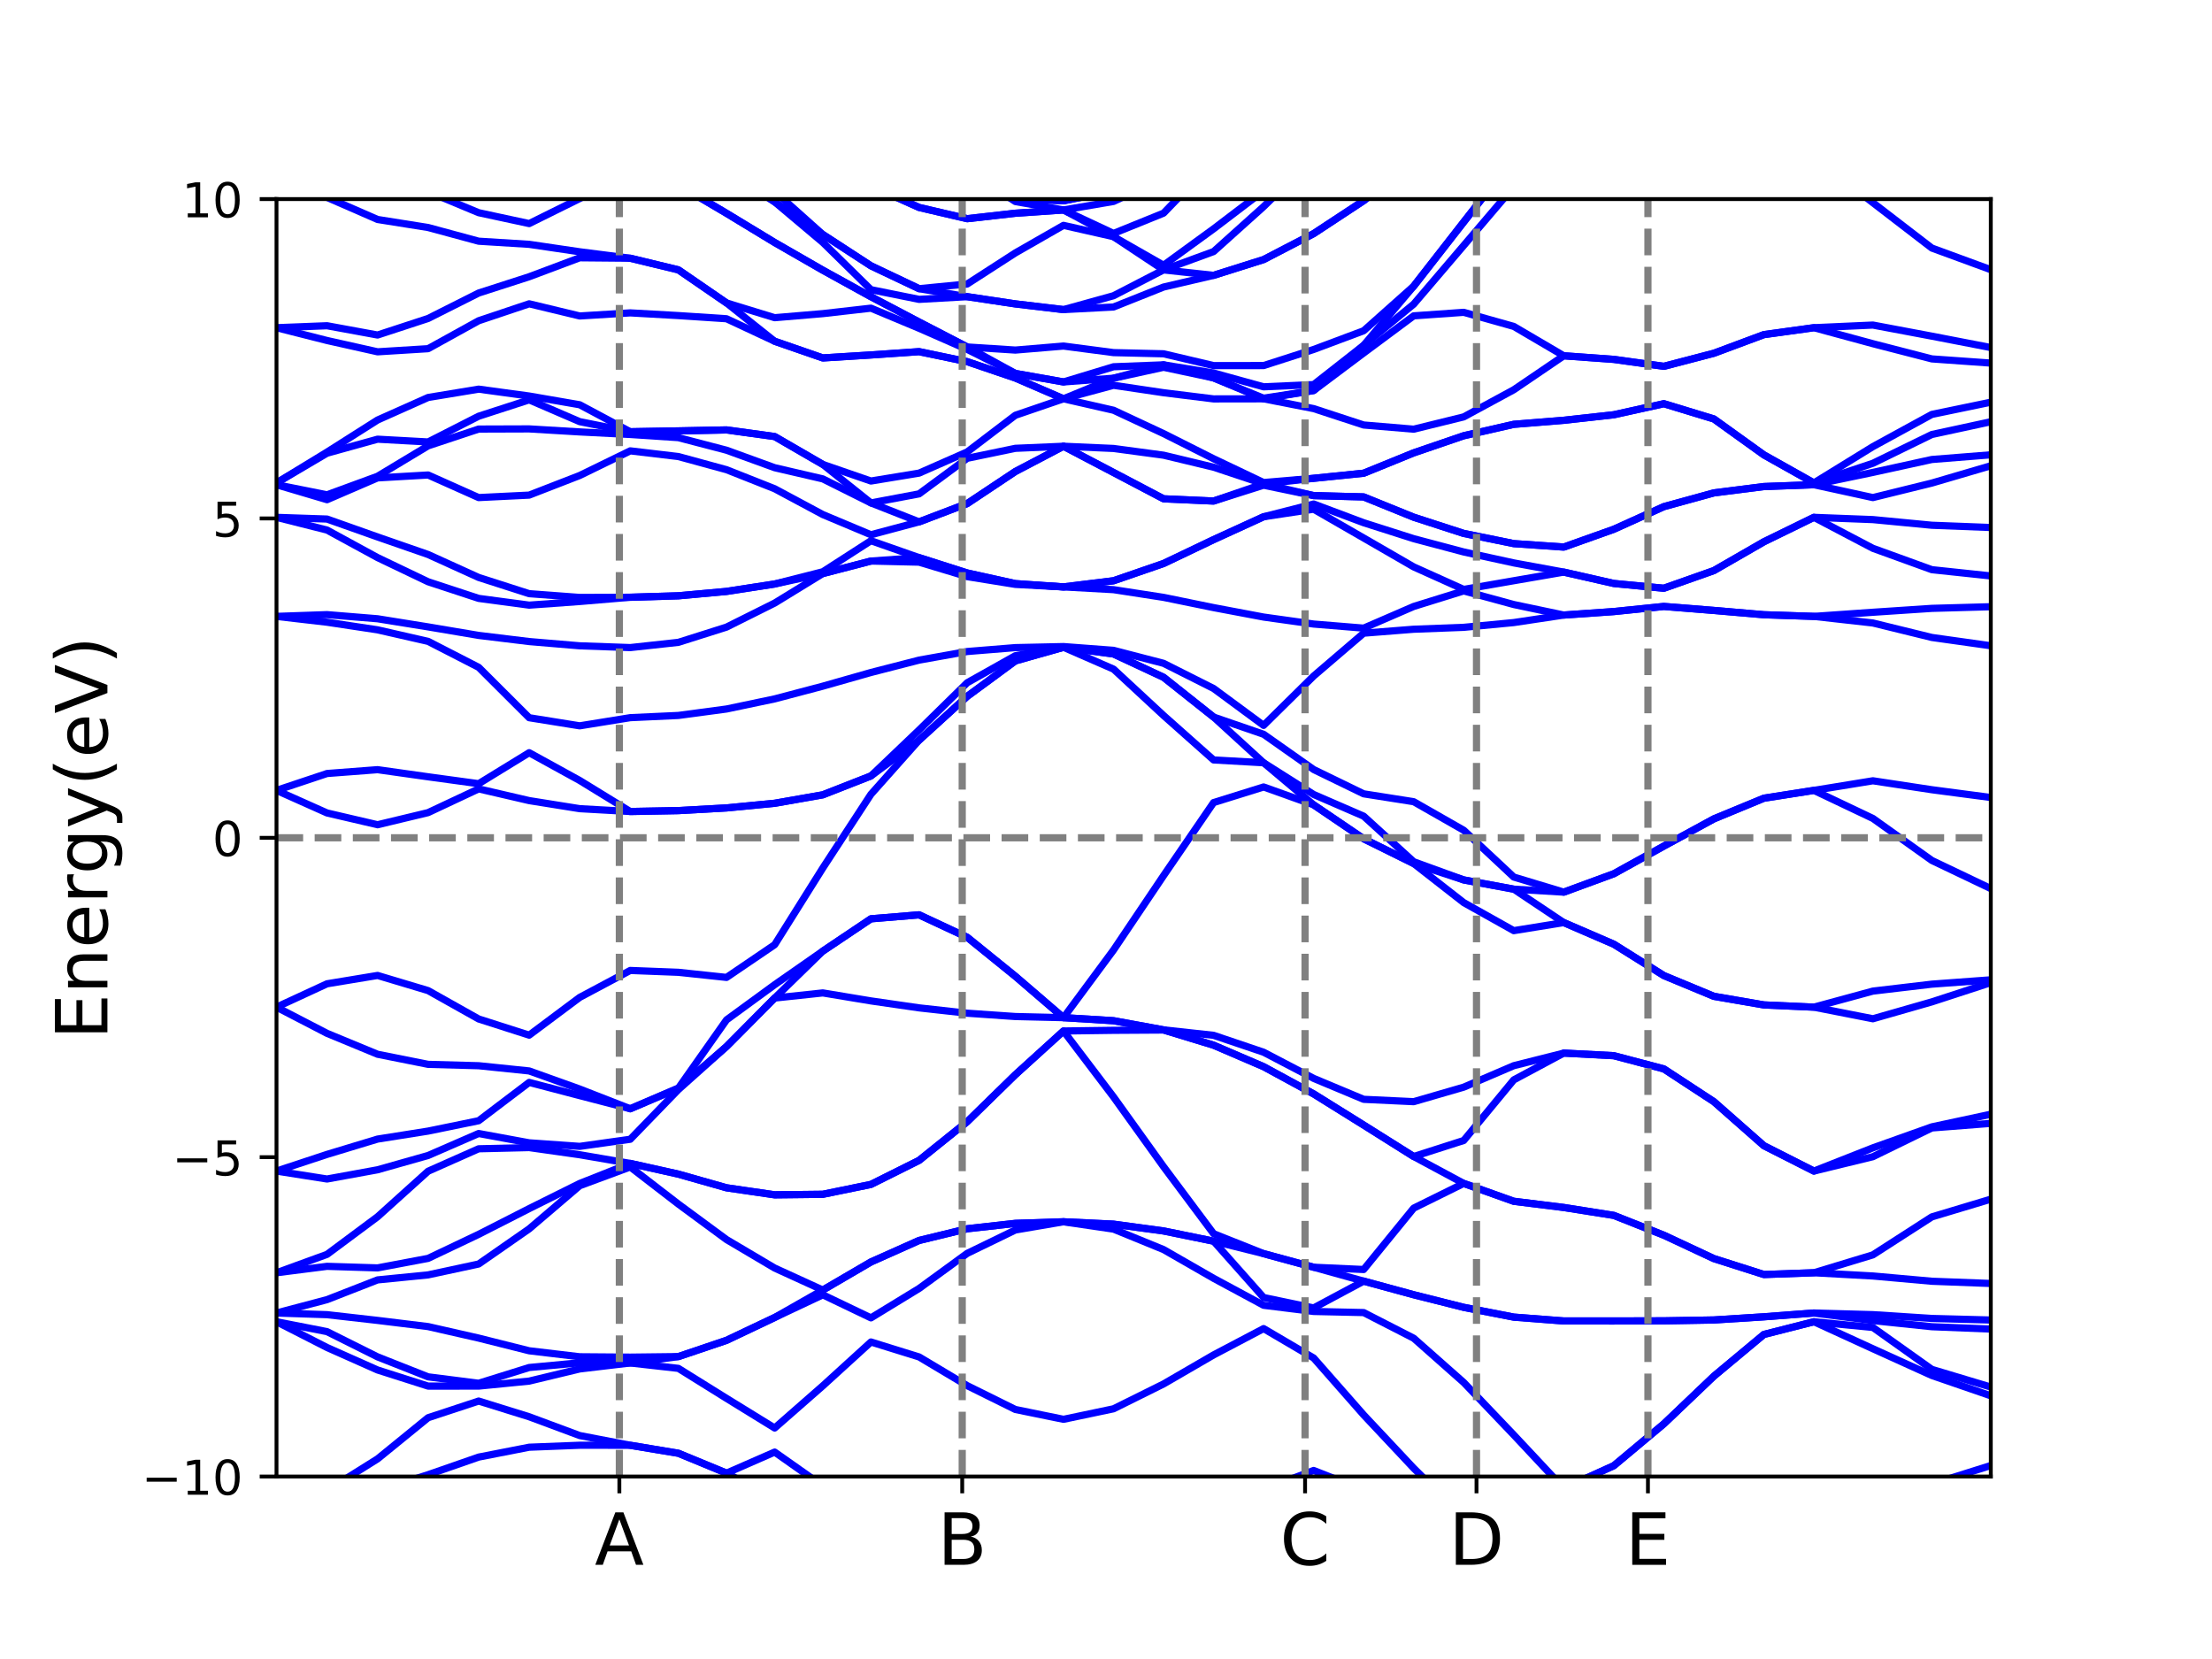 <?xml version="1.0" encoding="utf-8" standalone="no"?>
<!DOCTYPE svg PUBLIC "-//W3C//DTD SVG 1.1//EN"
  "http://www.w3.org/Graphics/SVG/1.1/DTD/svg11.dtd">
<!-- Created with matplotlib (https://matplotlib.org/) -->
<svg height="345.6pt" version="1.1" viewBox="0 0 460.8 345.6" width="460.8pt" xmlns="http://www.w3.org/2000/svg" xmlns:xlink="http://www.w3.org/1999/xlink">
 <defs>
  <style type="text/css">
*{stroke-linecap:butt;stroke-linejoin:round;}
  </style>
 </defs>
 <g id="figure_1">
  <g id="patch_1">
   <path d="M 0 345.6 
L 460.8 345.6 
L 460.8 0 
L 0 0 
z
" style="fill:#ffffff;"/>
  </g>
  <g id="axes_1">
   <g id="patch_2">
    <path d="M 57.6 307.584 
L 414.72 307.584 
L 414.72 41.472 
L 57.6 41.472 
z
" style="fill:#ffffff;"/>
   </g>
   <g id="matplotlib.axis_1">
    <g id="xtick_1">
     <g id="line2d_1">
      <defs>
       <path d="M 0 0 
L 0 3.5 
" id="mcfa07cd524" style="stroke:#000000;stroke-width:0.8;"/>
      </defs>
      <g>
       <use style="stroke:#000000;stroke-width:0.8;" x="129.024" xlink:href="#mcfa07cd524" y="307.584"/>
      </g>
     </g>
     <g id="text_1">
      <!-- A -->
      <defs>
       <path d="M 34.188 63.188 
L 20.797 26.906 
L 47.609 26.906 
z
M 28.609 72.906 
L 39.797 72.906 
L 67.578 0 
L 57.328 0 
L 50.688 18.703 
L 17.828 18.703 
L 11.188 0 
L 0.781 0 
z
" id="DejaVuSans-65"/>
      </defs>
      <g transform="translate(123.894 325.982)scale(0.15 -0.15)">
       <use xlink:href="#DejaVuSans-65"/>
      </g>
     </g>
    </g>
    <g id="xtick_2">
     <g id="line2d_2">
      <g>
       <use style="stroke:#000000;stroke-width:0.8;" x="200.448" xlink:href="#mcfa07cd524" y="307.584"/>
      </g>
     </g>
     <g id="text_2">
      <!-- B -->
      <defs>
       <path d="M 19.672 34.812 
L 19.672 8.109 
L 35.5 8.109 
Q 43.453 8.109 47.281 11.406 
Q 51.125 14.703 51.125 21.484 
Q 51.125 28.328 47.281 31.562 
Q 43.453 34.812 35.5 34.812 
z
M 19.672 64.797 
L 19.672 42.828 
L 34.281 42.828 
Q 41.5 42.828 45.031 45.531 
Q 48.578 48.25 48.578 53.812 
Q 48.578 59.328 45.031 62.062 
Q 41.5 64.797 34.281 64.797 
z
M 9.812 72.906 
L 35.016 72.906 
Q 46.297 72.906 52.391 68.219 
Q 58.5 63.531 58.5 54.891 
Q 58.5 48.188 55.375 44.234 
Q 52.25 40.281 46.188 39.312 
Q 53.469 37.75 57.5 32.781 
Q 61.531 27.828 61.531 20.406 
Q 61.531 10.641 54.891 5.312 
Q 48.25 0 35.984 0 
L 9.812 0 
z
" id="DejaVuSans-66"/>
      </defs>
      <g transform="translate(195.302 325.982)scale(0.15 -0.15)">
       <use xlink:href="#DejaVuSans-66"/>
      </g>
     </g>
    </g>
    <g id="xtick_3">
     <g id="line2d_3">
      <g>
       <use style="stroke:#000000;stroke-width:0.8;" x="271.872" xlink:href="#mcfa07cd524" y="307.584"/>
      </g>
     </g>
     <g id="text_3">
      <!-- C -->
      <defs>
       <path d="M 64.406 67.281 
L 64.406 56.891 
Q 59.422 61.531 53.781 63.812 
Q 48.141 66.109 41.797 66.109 
Q 29.297 66.109 22.656 58.469 
Q 16.016 50.828 16.016 36.375 
Q 16.016 21.969 22.656 14.328 
Q 29.297 6.688 41.797 6.688 
Q 48.141 6.688 53.781 8.984 
Q 59.422 11.281 64.406 15.922 
L 64.406 5.609 
Q 59.234 2.094 53.438 0.328 
Q 47.656 -1.422 41.219 -1.422 
Q 24.656 -1.422 15.125 8.703 
Q 5.609 18.844 5.609 36.375 
Q 5.609 53.953 15.125 64.078 
Q 24.656 74.219 41.219 74.219 
Q 47.75 74.219 53.531 72.484 
Q 59.328 70.75 64.406 67.281 
z
" id="DejaVuSans-67"/>
      </defs>
      <g transform="translate(266.635 325.982)scale(0.15 -0.15)">
       <use xlink:href="#DejaVuSans-67"/>
      </g>
     </g>
    </g>
    <g id="xtick_4">
     <g id="line2d_4">
      <g>
       <use style="stroke:#000000;stroke-width:0.8;" x="307.584" xlink:href="#mcfa07cd524" y="307.584"/>
      </g>
     </g>
     <g id="text_4">
      <!-- D -->
      <defs>
       <path d="M 19.672 64.797 
L 19.672 8.109 
L 31.594 8.109 
Q 46.688 8.109 53.688 14.938 
Q 60.688 21.781 60.688 36.531 
Q 60.688 51.172 53.688 57.984 
Q 46.688 64.797 31.594 64.797 
z
M 9.812 72.906 
L 30.078 72.906 
Q 51.266 72.906 61.172 64.094 
Q 71.094 55.281 71.094 36.531 
Q 71.094 17.672 61.125 8.828 
Q 51.172 0 30.078 0 
L 9.812 0 
z
" id="DejaVuSans-68"/>
      </defs>
      <g transform="translate(301.809 325.982)scale(0.15 -0.15)">
       <use xlink:href="#DejaVuSans-68"/>
      </g>
     </g>
    </g>
    <g id="xtick_5">
     <g id="line2d_5">
      <g>
       <use style="stroke:#000000;stroke-width:0.8;" x="343.296" xlink:href="#mcfa07cd524" y="307.584"/>
      </g>
     </g>
     <g id="text_5">
      <!-- E -->
      <defs>
       <path d="M 9.812 72.906 
L 55.906 72.906 
L 55.906 64.594 
L 19.672 64.594 
L 19.672 43.016 
L 54.391 43.016 
L 54.391 34.719 
L 19.672 34.719 
L 19.672 8.297 
L 56.781 8.297 
L 56.781 0 
L 9.812 0 
z
" id="DejaVuSans-69"/>
      </defs>
      <g transform="translate(338.557 325.982)scale(0.15 -0.15)">
       <use xlink:href="#DejaVuSans-69"/>
      </g>
     </g>
    </g>
   </g>
   <g id="matplotlib.axis_2">
    <g id="ytick_1">
     <g id="line2d_6">
      <defs>
       <path d="M 0 0 
L -3.5 0 
" id="m26ba419a32" style="stroke:#000000;stroke-width:0.8;"/>
      </defs>
      <g>
       <use style="stroke:#000000;stroke-width:0.8;" x="57.6" xlink:href="#m26ba419a32" y="307.584"/>
      </g>
     </g>
     <g id="text_6">
      <!-- −10 -->
      <defs>
       <path d="M 10.594 35.5 
L 73.188 35.5 
L 73.188 27.203 
L 10.594 27.203 
z
" id="DejaVuSans-8722"/>
       <path d="M 12.406 8.297 
L 28.516 8.297 
L 28.516 63.922 
L 10.984 60.406 
L 10.984 69.391 
L 28.422 72.906 
L 38.281 72.906 
L 38.281 8.297 
L 54.391 8.297 
L 54.391 0 
L 12.406 0 
z
" id="DejaVuSans-49"/>
       <path d="M 31.781 66.406 
Q 24.172 66.406 20.328 58.906 
Q 16.5 51.422 16.5 36.375 
Q 16.5 21.391 20.328 13.891 
Q 24.172 6.391 31.781 6.391 
Q 39.453 6.391 43.281 13.891 
Q 47.125 21.391 47.125 36.375 
Q 47.125 51.422 43.281 58.906 
Q 39.453 66.406 31.781 66.406 
z
M 31.781 74.219 
Q 44.047 74.219 50.516 64.516 
Q 56.984 54.828 56.984 36.375 
Q 56.984 17.969 50.516 8.266 
Q 44.047 -1.422 31.781 -1.422 
Q 19.531 -1.422 13.062 8.266 
Q 6.594 17.969 6.594 36.375 
Q 6.594 54.828 13.062 64.516 
Q 19.531 74.219 31.781 74.219 
z
" id="DejaVuSans-48"/>
      </defs>
      <g transform="translate(29.495 311.383)scale(0.1 -0.1)">
       <use xlink:href="#DejaVuSans-8722"/>
       <use x="83.789" xlink:href="#DejaVuSans-49"/>
       <use x="147.412" xlink:href="#DejaVuSans-48"/>
      </g>
     </g>
    </g>
    <g id="ytick_2">
     <g id="line2d_7">
      <g>
       <use style="stroke:#000000;stroke-width:0.8;" x="57.6" xlink:href="#m26ba419a32" y="241.056"/>
      </g>
     </g>
     <g id="text_7">
      <!-- −5 -->
      <defs>
       <path d="M 10.797 72.906 
L 49.516 72.906 
L 49.516 64.594 
L 19.828 64.594 
L 19.828 46.734 
Q 21.969 47.469 24.109 47.828 
Q 26.266 48.188 28.422 48.188 
Q 40.625 48.188 47.75 41.5 
Q 54.891 34.812 54.891 23.391 
Q 54.891 11.625 47.562 5.094 
Q 40.234 -1.422 26.906 -1.422 
Q 22.312 -1.422 17.547 -0.641 
Q 12.797 0.141 7.719 1.703 
L 7.719 11.625 
Q 12.109 9.234 16.797 8.062 
Q 21.484 6.891 26.703 6.891 
Q 35.156 6.891 40.078 11.328 
Q 45.016 15.766 45.016 23.391 
Q 45.016 31 40.078 35.438 
Q 35.156 39.891 26.703 39.891 
Q 22.75 39.891 18.812 39.016 
Q 14.891 38.141 10.797 36.281 
z
" id="DejaVuSans-53"/>
      </defs>
      <g transform="translate(35.858 244.855)scale(0.1 -0.1)">
       <use xlink:href="#DejaVuSans-8722"/>
       <use x="83.789" xlink:href="#DejaVuSans-53"/>
      </g>
     </g>
    </g>
    <g id="ytick_3">
     <g id="line2d_8">
      <g>
       <use style="stroke:#000000;stroke-width:0.8;" x="57.6" xlink:href="#m26ba419a32" y="174.528"/>
      </g>
     </g>
     <g id="text_8">
      <!-- 0 -->
      <g transform="translate(44.237 178.327)scale(0.1 -0.1)">
       <use xlink:href="#DejaVuSans-48"/>
      </g>
     </g>
    </g>
    <g id="ytick_4">
     <g id="line2d_9">
      <g>
       <use style="stroke:#000000;stroke-width:0.8;" x="57.6" xlink:href="#m26ba419a32" y="108"/>
      </g>
     </g>
     <g id="text_9">
      <!-- 5 -->
      <g transform="translate(44.237 111.799)scale(0.1 -0.1)">
       <use xlink:href="#DejaVuSans-53"/>
      </g>
     </g>
    </g>
    <g id="ytick_5">
     <g id="line2d_10">
      <g>
       <use style="stroke:#000000;stroke-width:0.8;" x="57.6" xlink:href="#m26ba419a32" y="41.472"/>
      </g>
     </g>
     <g id="text_10">
      <!-- 10 -->
      <g transform="translate(37.875 45.271)scale(0.1 -0.1)">
       <use xlink:href="#DejaVuSans-49"/>
       <use x="63.623" xlink:href="#DejaVuSans-48"/>
      </g>
     </g>
    </g>
    <g id="text_11">
     <!-- Energy(eV) -->
     <defs>
      <path d="M 54.891 33.016 
L 54.891 0 
L 45.906 0 
L 45.906 32.719 
Q 45.906 40.484 42.875 44.328 
Q 39.844 48.188 33.797 48.188 
Q 26.516 48.188 22.312 43.547 
Q 18.109 38.922 18.109 30.906 
L 18.109 0 
L 9.078 0 
L 9.078 54.688 
L 18.109 54.688 
L 18.109 46.188 
Q 21.344 51.125 25.703 53.562 
Q 30.078 56 35.797 56 
Q 45.219 56 50.047 50.172 
Q 54.891 44.344 54.891 33.016 
z
" id="DejaVuSans-110"/>
      <path d="M 56.203 29.594 
L 56.203 25.203 
L 14.891 25.203 
Q 15.484 15.922 20.484 11.062 
Q 25.484 6.203 34.422 6.203 
Q 39.594 6.203 44.453 7.469 
Q 49.312 8.734 54.109 11.281 
L 54.109 2.781 
Q 49.266 0.734 44.188 -0.344 
Q 39.109 -1.422 33.891 -1.422 
Q 20.797 -1.422 13.156 6.188 
Q 5.516 13.812 5.516 26.812 
Q 5.516 40.234 12.766 48.109 
Q 20.016 56 32.328 56 
Q 43.359 56 49.781 48.891 
Q 56.203 41.797 56.203 29.594 
z
M 47.219 32.234 
Q 47.125 39.594 43.094 43.984 
Q 39.062 48.391 32.422 48.391 
Q 24.906 48.391 20.391 44.141 
Q 15.875 39.891 15.188 32.172 
z
" id="DejaVuSans-101"/>
      <path d="M 41.109 46.297 
Q 39.594 47.172 37.812 47.578 
Q 36.031 48 33.891 48 
Q 26.266 48 22.188 43.047 
Q 18.109 38.094 18.109 28.812 
L 18.109 0 
L 9.078 0 
L 9.078 54.688 
L 18.109 54.688 
L 18.109 46.188 
Q 20.953 51.172 25.484 53.578 
Q 30.031 56 36.531 56 
Q 37.453 56 38.578 55.875 
Q 39.703 55.766 41.062 55.516 
z
" id="DejaVuSans-114"/>
      <path d="M 45.406 27.984 
Q 45.406 37.75 41.375 43.109 
Q 37.359 48.484 30.078 48.484 
Q 22.859 48.484 18.828 43.109 
Q 14.797 37.75 14.797 27.984 
Q 14.797 18.266 18.828 12.891 
Q 22.859 7.516 30.078 7.516 
Q 37.359 7.516 41.375 12.891 
Q 45.406 18.266 45.406 27.984 
z
M 54.391 6.781 
Q 54.391 -7.172 48.188 -13.984 
Q 42 -20.797 29.203 -20.797 
Q 24.469 -20.797 20.266 -20.094 
Q 16.062 -19.391 12.109 -17.922 
L 12.109 -9.188 
Q 16.062 -11.328 19.922 -12.344 
Q 23.781 -13.375 27.781 -13.375 
Q 36.625 -13.375 41.016 -8.766 
Q 45.406 -4.156 45.406 5.172 
L 45.406 9.625 
Q 42.625 4.781 38.281 2.391 
Q 33.938 0 27.875 0 
Q 17.828 0 11.672 7.656 
Q 5.516 15.328 5.516 27.984 
Q 5.516 40.672 11.672 48.328 
Q 17.828 56 27.875 56 
Q 33.938 56 38.281 53.609 
Q 42.625 51.219 45.406 46.391 
L 45.406 54.688 
L 54.391 54.688 
z
" id="DejaVuSans-103"/>
      <path d="M 32.172 -5.078 
Q 28.375 -14.844 24.75 -17.812 
Q 21.141 -20.797 15.094 -20.797 
L 7.906 -20.797 
L 7.906 -13.281 
L 13.188 -13.281 
Q 16.891 -13.281 18.938 -11.516 
Q 21 -9.766 23.484 -3.219 
L 25.094 0.875 
L 2.984 54.688 
L 12.5 54.688 
L 29.594 11.922 
L 46.688 54.688 
L 56.203 54.688 
z
" id="DejaVuSans-121"/>
      <path d="M 31 75.875 
Q 24.469 64.656 21.281 53.656 
Q 18.109 42.672 18.109 31.391 
Q 18.109 20.125 21.312 9.062 
Q 24.516 -2 31 -13.188 
L 23.188 -13.188 
Q 15.875 -1.703 12.234 9.375 
Q 8.594 20.453 8.594 31.391 
Q 8.594 42.281 12.203 53.312 
Q 15.828 64.359 23.188 75.875 
z
" id="DejaVuSans-40"/>
      <path d="M 28.609 0 
L 0.781 72.906 
L 11.078 72.906 
L 34.188 11.531 
L 57.328 72.906 
L 67.578 72.906 
L 39.797 0 
z
" id="DejaVuSans-86"/>
      <path d="M 8.016 75.875 
L 15.828 75.875 
Q 23.141 64.359 26.781 53.312 
Q 30.422 42.281 30.422 31.391 
Q 30.422 20.453 26.781 9.375 
Q 23.141 -1.703 15.828 -13.188 
L 8.016 -13.188 
Q 14.5 -2 17.703 9.062 
Q 20.906 20.125 20.906 31.391 
Q 20.906 42.672 17.703 53.656 
Q 14.5 64.656 8.016 75.875 
z
" id="DejaVuSans-41"/>
     </defs>
     <g transform="translate(22.376 216.515)rotate(-90)scale(0.15 -0.15)">
      <use xlink:href="#DejaVuSans-69"/>
      <use x="63.184" xlink:href="#DejaVuSans-110"/>
      <use x="126.562" xlink:href="#DejaVuSans-101"/>
      <use x="188.086" xlink:href="#DejaVuSans-114"/>
      <use x="229.184" xlink:href="#DejaVuSans-103"/>
      <use x="292.66" xlink:href="#DejaVuSans-121"/>
      <use x="351.84" xlink:href="#DejaVuSans-40"/>
      <use x="390.854" xlink:href="#DejaVuSans-101"/>
      <use x="452.377" xlink:href="#DejaVuSans-86"/>
      <use x="520.785" xlink:href="#DejaVuSans-41"/>
     </g>
    </g>
   </g>
   <g id="line2d_11">
    <path clip-path="url(#pfb5493c948)" style="fill:none;stroke:#0000ff;stroke-linecap:square;stroke-width:1.5;"/>
   </g>
   <g id="line2d_12">
    <path clip-path="url(#pfb5493c948)" style="fill:none;stroke:#0000ff;stroke-linecap:square;stroke-width:1.5;"/>
   </g>
   <g id="line2d_13">
    <path clip-path="url(#pfb5493c948)" style="fill:none;stroke:#0000ff;stroke-linecap:square;stroke-width:1.5;"/>
   </g>
   <g id="line2d_14">
    <path clip-path="url(#pfb5493c948)" style="fill:none;stroke:#0000ff;stroke-linecap:square;stroke-width:1.5;"/>
   </g>
   <g id="line2d_15">
    <path clip-path="url(#pfb5493c948)" style="fill:none;stroke:#0000ff;stroke-linecap:square;stroke-width:1.5;"/>
   </g>
   <g id="line2d_16">
    <path clip-path="url(#pfb5493c948)" style="fill:none;stroke:#0000ff;stroke-linecap:square;stroke-width:1.5;"/>
   </g>
   <g id="line2d_17">
    <path clip-path="url(#pfb5493c948)" style="fill:none;stroke:#0000ff;stroke-linecap:square;stroke-width:1.5;"/>
   </g>
   <g id="line2d_18">
    <path clip-path="url(#pfb5493c948)" style="fill:none;stroke:#0000ff;stroke-linecap:square;stroke-width:1.5;"/>
   </g>
   <g id="line2d_19">
    <path clip-path="url(#pfb5493c948)" style="fill:none;stroke:#0000ff;stroke-linecap:square;stroke-width:1.5;"/>
   </g>
   <g id="line2d_20">
    <path clip-path="url(#pfb5493c948)" style="fill:none;stroke:#0000ff;stroke-linecap:square;stroke-width:1.5;"/>
   </g>
   <g id="line2d_21">
    <path clip-path="url(#pfb5493c948)" style="fill:none;stroke:#0000ff;stroke-linecap:square;stroke-width:1.5;"/>
   </g>
   <g id="line2d_22">
    <path clip-path="url(#pfb5493c948)" style="fill:none;stroke:#0000ff;stroke-linecap:square;stroke-width:1.5;"/>
   </g>
   <g id="line2d_23">
    <path clip-path="url(#pfb5493c948)" style="fill:none;stroke:#0000ff;stroke-linecap:square;stroke-width:1.5;"/>
   </g>
   <g id="line2d_24">
    <path clip-path="url(#pfb5493c948)" style="fill:none;stroke:#0000ff;stroke-linecap:square;stroke-width:1.5;"/>
   </g>
   <g id="line2d_25">
    <path clip-path="url(#pfb5493c948)" style="fill:none;stroke:#0000ff;stroke-linecap:square;stroke-width:1.5;"/>
   </g>
   <g id="line2d_26">
    <path clip-path="url(#pfb5493c948)" d="M 312.91 346.6 
L 315.344 345.737 
L 316.353 346.6 
" style="fill:none;stroke:#0000ff;stroke-linecap:square;stroke-width:1.5;"/>
   </g>
   <g id="line2d_27">
    <path clip-path="url(#pfb5493c948)" d="M 57.6 343.637 
L 68.128 344.493 
L 74.835 346.6 
M 193.74 346.6 
L 201.491 341.381 
L 211.519 336.817 
L 221.547 336.355 
L 231.971 336.82 
L 242.392 340.626 
L 250.711 346.6 
M 295.569 346.6 
L 304.92 341.617 
L 315.344 342.339 
L 325.765 335.172 
L 336.186 339.346 
L 346.61 342.422 
L 357.031 343.574 
L 367.452 343.695 
L 377.872 343.637 
L 390.157 345.95 
L 391.686 346.6 
" style="fill:none;stroke:#0000ff;stroke-linecap:square;stroke-width:1.5;"/>
   </g>
   <g id="line2d_28">
    <path clip-path="url(#pfb5493c948)" d="M 57.6 343.637 
L 68.128 344.108 
L 78.656 344.404 
L 89.184 342.307 
L 99.712 343.163 
L 109.095 346.6 
M 147.622 346.6 
L 151.351 345.043 
L 161.379 341.462 
L 171.407 338.652 
L 181.435 336.648 
L 191.463 335.439 
L 201.491 335.161 
L 211.519 335.876 
L 221.547 336.355 
L 231.971 336.82 
L 242.392 337.711 
L 252.813 338.505 
L 263.233 338.966 
L 273.658 338.965 
L 284.078 338.456 
L 294.499 337.521 
L 304.92 336.414 
L 315.344 335.516 
L 325.765 335.172 
L 336.186 339.346 
L 346.61 342.422 
L 357.031 343.574 
L 367.452 343.695 
L 377.872 343.637 
L 390.157 342.729 
L 402.439 341.048 
L 414.72 339.797 
" style="fill:none;stroke:#0000ff;stroke-linecap:square;stroke-width:1.5;"/>
   </g>
   <g id="line2d_29">
    <path clip-path="url(#pfb5493c948)" d="M 57.6 331.529 
L 68.128 336.524 
L 78.656 338.267 
L 89.184 340.059 
L 99.712 340.342 
L 110.236 344.392 
L 114.467 346.6 
M 147.622 346.6 
L 151.351 345.043 
L 161.379 341.462 
L 171.407 338.652 
L 181.435 336.648 
L 191.463 335.439 
L 201.491 335.161 
L 211.519 335.876 
L 221.547 336.355 
L 231.971 334.655 
L 242.392 337.711 
L 252.813 338.505 
L 263.233 338.966 
L 273.658 338.965 
L 284.078 338.456 
L 294.499 337.521 
L 304.92 336.414 
L 315.344 335.516 
L 325.765 334.427 
L 336.186 330.465 
L 346.61 328.767 
L 357.031 329.837 
L 367.452 331.061 
L 377.872 331.529 
L 390.157 334.775 
L 402.439 334.759 
L 414.72 334.413 
" style="fill:none;stroke:#0000ff;stroke-linecap:square;stroke-width:1.5;"/>
   </g>
   <g id="line2d_30">
    <path clip-path="url(#pfb5493c948)" d="M 57.6 331.529 
L 68.128 326.407 
L 78.656 325.972 
L 89.184 329.414 
L 99.712 332.635 
L 110.236 329.584 
L 120.764 324.923 
L 131.292 322.677 
L 141.32 318.992 
L 151.351 310.524 
L 161.379 312.229 
L 171.407 317.908 
L 181.435 323.284 
L 191.463 327.821 
L 201.491 330.891 
L 211.519 332.775 
L 221.547 332.205 
L 231.971 333.969 
L 242.392 330.184 
L 252.813 328.501 
L 263.233 326.695 
L 273.658 324.825 
L 284.078 322.916 
L 294.499 320.994 
L 304.92 324.262 
L 315.344 325.702 
L 325.765 334.427 
L 336.186 330.465 
L 346.61 328.767 
L 357.031 329.837 
L 367.452 331.061 
L 377.872 331.529 
L 390.157 327.458 
L 402.439 327.75 
L 414.72 329.295 
" style="fill:none;stroke:#0000ff;stroke-linecap:square;stroke-width:1.5;"/>
   </g>
   <g id="line2d_31">
    <path clip-path="url(#pfb5493c948)" d="M 57.6 312.698 
L 68.128 312.436 
L 78.656 310.574 
L 89.184 307.203 
L 99.712 303.539 
L 110.236 301.481 
L 120.764 301.07 
L 131.292 301.077 
L 141.32 302.743 
L 151.351 306.883 
L 161.379 312.229 
L 171.407 317.908 
L 181.435 323.284 
L 191.463 327.821 
L 201.491 330.891 
L 211.519 332.034 
L 221.547 332.205 
L 231.971 331.578 
L 242.392 330.184 
L 252.813 328.501 
L 263.233 326.695 
L 273.658 324.825 
L 284.078 322.916 
L 294.499 320.994 
L 304.92 319.165 
L 315.344 319.998 
L 325.765 317.158 
L 336.186 319.342 
L 346.61 319.661 
L 357.031 316.779 
L 367.452 313.877 
L 377.872 312.698 
L 390.157 312.61 
L 402.439 310.231 
L 414.72 309.145 
" style="fill:none;stroke:#0000ff;stroke-linecap:square;stroke-width:1.5;"/>
   </g>
   <g id="line2d_32">
    <path clip-path="url(#pfb5493c948)" d="M 57.6 312.698 
L 68.128 310.507 
L 78.656 303.91 
L 89.184 295.336 
L 99.712 291.864 
L 110.236 295.136 
L 120.764 299.051 
L 131.292 301.077 
L 141.32 302.743 
L 151.351 306.883 
L 161.379 302.494 
L 171.407 309.558 
L 181.435 317.82 
L 191.463 324.905 
L 201.491 330.223 
L 211.519 332.034 
L 221.547 332.205 
L 231.971 331.578 
L 242.392 327.593 
L 252.813 318.903 
L 263.233 310.265 
L 273.658 306.325 
L 284.078 310.407 
L 294.499 318.32 
L 304.92 319.165 
L 315.344 317.727 
L 325.765 317.158 
L 336.186 319.342 
L 346.61 319.661 
L 357.031 316.779 
L 367.452 313.877 
L 377.872 312.698 
L 390.157 312.072 
L 402.439 309.164 
L 414.72 305.295 
" style="fill:none;stroke:#0000ff;stroke-linecap:square;stroke-width:1.5;"/>
   </g>
   <g id="line2d_33">
    <path clip-path="url(#pfb5493c948)" d="M 57.6 275.342 
L 68.128 280.71 
L 78.656 285.393 
L 89.184 288.75 
L 99.712 288.748 
L 110.236 287.709 
L 120.764 285.176 
L 131.292 283.932 
L 141.32 285.058 
L 151.351 291.306 
L 161.379 297.481 
L 171.407 288.694 
L 181.435 279.561 
L 191.463 282.674 
L 201.491 288.66 
L 211.519 293.62 
L 221.547 295.67 
L 231.971 293.476 
L 242.392 288.302 
L 252.813 282.257 
L 263.233 276.771 
L 273.658 282.894 
L 284.078 294.754 
L 294.499 305.854 
L 304.92 316.174 
L 315.344 317.727 
L 325.765 310.051 
L 336.186 305.331 
L 346.61 296.616 
L 357.031 286.684 
L 367.452 277.994 
L 377.872 275.342 
L 390.157 280.968 
L 402.439 286.537 
L 414.72 290.769 
" style="fill:none;stroke:#0000ff;stroke-linecap:square;stroke-width:1.5;"/>
   </g>
   <g id="line2d_34">
    <path clip-path="url(#pfb5493c948)" d="M 57.6 275.342 
L 68.128 277.404 
L 78.656 282.663 
L 89.184 286.821 
L 99.712 288.159 
L 110.236 284.878 
L 120.764 283.897 
L 131.292 283.932 
L 141.32 282.603 
L 151.351 279.217 
L 161.379 274.458 
L 171.407 269.735 
L 181.435 274.535 
L 191.463 268.411 
L 201.491 261.099 
L 211.519 256.229 
L 221.547 254.519 
L 231.971 256.05 
L 242.392 260.31 
L 252.813 266.296 
L 263.233 271.912 
L 273.658 273.202 
L 284.078 273.432 
L 294.499 278.773 
L 304.92 287.992 
L 315.344 298.918 
L 325.765 310.051 
L 336.186 305.331 
L 346.61 296.616 
L 357.031 286.684 
L 367.452 277.993 
L 377.872 275.342 
L 390.157 276.532 
L 402.439 285.265 
L 414.72 288.949 
" style="fill:none;stroke:#0000ff;stroke-linecap:square;stroke-width:1.5;"/>
   </g>
   <g id="line2d_35">
    <path clip-path="url(#pfb5493c948)" d="M 57.6 273.525 
L 68.128 273.869 
L 78.656 275.065 
L 89.184 276.352 
L 99.712 278.748 
L 110.236 281.392 
L 120.764 282.639 
L 131.292 282.719 
L 141.32 282.603 
L 151.351 279.217 
L 161.379 274.458 
L 171.407 268.743 
L 181.435 262.889 
L 191.463 258.412 
L 201.491 255.973 
L 211.519 254.85 
L 221.547 254.519 
L 231.971 255.016 
L 242.392 256.429 
L 252.813 258.56 
L 263.233 270.297 
L 273.658 272.468 
L 284.078 266.884 
L 294.499 269.719 
L 304.92 272.344 
L 315.344 274.379 
L 325.765 275.18 
L 336.186 275.183 
L 346.61 275.155 
L 357.031 274.975 
L 367.452 274.315 
L 377.872 273.525 
L 390.157 275.101 
L 402.439 276.38 
L 414.72 276.87 
" style="fill:none;stroke:#0000ff;stroke-linecap:square;stroke-width:1.5;"/>
   </g>
   <g id="line2d_36">
    <path clip-path="url(#pfb5493c948)" d="M 57.6 273.525 
L 68.128 270.739 
L 78.656 266.626 
L 89.184 265.582 
L 99.712 263.317 
L 110.236 255.993 
L 120.764 247.004 
L 131.292 243.102 
L 141.32 250.834 
L 151.351 258.223 
L 161.379 264.159 
L 171.407 268.743 
L 181.435 262.889 
L 191.463 258.412 
L 201.491 255.973 
L 211.519 254.85 
L 221.547 254.519 
L 231.971 255.016 
L 242.392 256.429 
L 252.813 258.56 
L 263.233 261.157 
L 273.658 263.99 
L 284.078 266.884 
L 294.499 269.719 
L 304.92 272.343 
L 315.344 274.378 
L 325.765 275.18 
L 336.186 275.183 
L 346.61 275.155 
L 357.031 274.974 
L 367.452 274.315 
L 377.872 273.525 
L 390.157 273.864 
L 402.439 274.657 
L 414.72 274.983 
" style="fill:none;stroke:#0000ff;stroke-linecap:square;stroke-width:1.5;"/>
   </g>
   <g id="line2d_37">
    <path clip-path="url(#pfb5493c948)" d="M 57.6 265.139 
L 68.128 263.8 
L 78.656 264.126 
L 89.184 262.142 
L 99.712 257.137 
L 110.236 251.774 
L 120.764 246.535 
L 131.292 242.361 
L 141.32 244.594 
L 151.351 247.441 
L 161.379 248.904 
L 171.407 248.793 
L 181.435 246.734 
L 191.463 241.729 
L 201.491 233.668 
L 211.519 223.877 
L 221.547 214.775 
L 231.971 228.512 
L 242.392 243.042 
L 252.813 256.998 
L 263.233 261.157 
L 273.658 263.99 
L 284.078 264.462 
L 294.499 251.678 
L 304.92 246.528 
L 315.344 250.249 
L 325.765 251.54 
L 336.186 253.188 
L 346.61 257.319 
L 357.031 262.188 
L 367.452 265.507 
L 377.872 265.139 
L 390.157 265.81 
L 402.439 266.909 
L 414.72 267.372 
" style="fill:none;stroke:#0000ff;stroke-linecap:square;stroke-width:1.5;"/>
   </g>
   <g id="line2d_38">
    <path clip-path="url(#pfb5493c948)" d="M 57.6 265.139 
L 68.128 261.308 
L 78.656 253.474 
L 89.184 243.986 
L 99.712 239.312 
L 110.236 239.063 
L 120.764 240.552 
L 131.292 242.361 
L 141.32 244.594 
L 151.351 247.441 
L 161.379 248.904 
L 171.407 248.793 
L 181.435 246.734 
L 191.463 241.729 
L 201.491 233.668 
L 211.519 223.877 
L 221.547 214.775 
L 231.971 214.635 
L 242.392 214.573 
L 252.813 217.733 
L 263.233 222.211 
L 273.658 227.883 
L 284.078 234.372 
L 294.499 240.924 
L 304.92 246.527 
L 315.344 250.249 
L 325.765 251.54 
L 336.186 253.188 
L 346.61 257.319 
L 357.031 262.188 
L 367.452 265.507 
L 377.872 265.139 
L 390.157 261.411 
L 402.439 253.5 
L 414.72 249.811 
" style="fill:none;stroke:#0000ff;stroke-linecap:square;stroke-width:1.5;"/>
   </g>
   <g id="line2d_39">
    <path clip-path="url(#pfb5493c948)" d="M 57.6 243.954 
L 68.128 245.609 
L 78.656 243.687 
L 89.184 240.709 
L 99.712 236.129 
L 110.236 238.068 
L 120.764 238.809 
L 131.292 237.331 
L 141.32 226.978 
L 151.351 218.008 
L 161.379 207.911 
L 171.407 206.842 
L 181.435 208.508 
L 191.463 209.957 
L 201.491 211.067 
L 211.519 211.761 
L 221.547 211.997 
L 231.971 212.633 
L 242.392 214.542 
L 252.813 217.733 
L 263.233 222.211 
L 273.658 227.883 
L 284.078 234.372 
L 294.499 240.924 
L 304.92 237.585 
L 315.344 224.958 
L 325.765 219.378 
L 336.186 219.921 
L 346.61 222.674 
L 357.031 229.496 
L 367.452 238.671 
L 377.872 243.954 
L 390.157 240.962 
L 402.439 234.971 
L 414.72 234.019 
" style="fill:none;stroke:#0000ff;stroke-linecap:square;stroke-width:1.5;"/>
   </g>
   <g id="line2d_40">
    <path clip-path="url(#pfb5493c948)" d="M 57.6 243.954 
L 68.128 240.481 
L 78.656 237.291 
L 89.184 235.625 
L 99.712 233.467 
L 110.236 225.485 
L 120.764 228.242 
L 131.292 230.976 
L 141.32 226.684 
L 151.351 218.008 
L 161.379 207.911 
L 171.407 198.136 
L 181.435 191.405 
L 191.463 190.574 
L 201.491 195.257 
L 211.519 203.377 
L 221.547 211.997 
L 231.971 212.633 
L 242.392 214.542 
L 252.813 215.677 
L 263.233 219.197 
L 273.658 224.647 
L 284.078 229.008 
L 294.499 229.499 
L 304.92 226.474 
L 315.344 222.004 
L 325.765 219.378 
L 336.186 219.92 
L 346.61 222.674 
L 357.031 229.496 
L 367.452 238.671 
L 377.872 243.954 
L 390.157 239.118 
L 402.439 234.743 
L 414.72 232.113 
" style="fill:none;stroke:#0000ff;stroke-linecap:square;stroke-width:1.5;"/>
   </g>
   <g id="line2d_41">
    <path clip-path="url(#pfb5493c948)" d="M 57.6 209.81 
L 68.128 215.267 
L 78.656 219.62 
L 89.184 221.724 
L 99.712 222.01 
L 110.236 223.096 
L 120.764 226.866 
L 131.292 230.976 
L 141.32 226.684 
L 151.351 212.458 
L 161.379 205.134 
L 171.407 198.136 
L 181.435 191.405 
L 191.463 190.574 
L 201.491 195.257 
L 211.519 203.377 
L 221.547 211.997 
L 231.971 197.907 
L 242.392 182.41 
L 252.813 167.19 
L 263.233 163.94 
L 273.658 167.667 
L 284.078 174.734 
L 294.499 179.891 
L 304.92 188.028 
L 315.344 193.871 
L 325.765 192.191 
L 336.186 196.693 
L 346.61 203.227 
L 357.031 207.551 
L 367.452 209.344 
L 377.872 209.81 
L 390.157 212.227 
L 402.439 208.709 
L 414.72 204.702 
" style="fill:none;stroke:#0000ff;stroke-linecap:square;stroke-width:1.5;"/>
   </g>
   <g id="line2d_42">
    <path clip-path="url(#pfb5493c948)" d="M 57.6 209.809 
L 68.128 204.942 
L 78.656 203.203 
L 89.184 206.359 
L 99.712 212.272 
L 110.236 215.641 
L 120.764 207.776 
L 131.292 202.163 
L 141.32 202.549 
L 151.351 203.614 
L 161.379 196.801 
L 171.407 180.822 
L 181.435 165.46 
L 191.463 154.187 
L 201.491 145.059 
L 211.519 137.677 
L 221.547 134.842 
L 231.971 139.39 
L 242.392 149.052 
L 252.813 158.31 
L 263.233 158.897 
L 273.658 167.667 
L 284.078 174.734 
L 294.499 179.891 
L 304.92 183.305 
L 315.344 185.23 
L 325.765 192.191 
L 336.186 196.693 
L 346.61 203.227 
L 357.031 207.551 
L 367.452 209.344 
L 377.872 209.809 
L 390.157 206.466 
L 402.439 205.017 
L 414.72 204.114 
" style="fill:none;stroke:#0000ff;stroke-linecap:square;stroke-width:1.5;"/>
   </g>
   <g id="line2d_43">
    <path clip-path="url(#pfb5493c948)" d="M 57.6 164.652 
L 68.128 169.354 
L 78.656 171.809 
L 89.184 169.282 
L 99.712 164.337 
L 110.236 166.78 
L 120.764 168.461 
L 131.292 169.052 
L 141.32 168.864 
L 151.351 168.306 
L 161.379 167.338 
L 171.407 165.575 
L 181.435 161.643 
L 191.463 154.187 
L 201.491 145.059 
L 211.519 137.677 
L 221.547 134.842 
L 231.971 136.234 
L 242.392 141.095 
L 252.813 149.374 
L 263.233 158.896 
L 273.658 165.503 
L 284.078 170.022 
L 294.499 179.513 
L 304.92 183.305 
L 315.344 185.23 
L 325.765 185.85 
L 336.186 182.02 
L 346.61 176.255 
L 357.031 170.589 
L 367.452 166.283 
L 377.872 164.652 
L 390.157 170.493 
L 402.439 179.246 
L 414.72 185.108 
" style="fill:none;stroke:#0000ff;stroke-linecap:square;stroke-width:1.5;"/>
   </g>
   <g id="line2d_44">
    <path clip-path="url(#pfb5493c948)" d="M 57.6 164.652 
L 68.128 161.136 
L 78.656 160.335 
L 89.184 161.82 
L 99.712 163.259 
L 110.236 156.801 
L 120.764 162.59 
L 131.292 169.052 
L 141.32 168.864 
L 151.351 168.306 
L 161.379 167.338 
L 171.407 165.575 
L 181.435 161.643 
L 191.463 152.071 
L 201.491 142.223 
L 211.519 136.597 
L 221.547 134.842 
L 231.971 136.234 
L 242.392 141.095 
L 252.813 149.374 
L 263.233 152.964 
L 273.658 160.306 
L 284.078 165.368 
L 294.499 167.008 
L 304.92 172.956 
L 315.344 182.705 
L 325.765 185.85 
L 336.186 182.02 
L 346.61 176.255 
L 357.031 170.589 
L 367.452 166.283 
L 377.872 164.652 
L 390.157 162.651 
L 402.439 164.514 
L 414.72 166.133 
" style="fill:none;stroke:#0000ff;stroke-linecap:square;stroke-width:1.5;"/>
   </g>
   <g id="line2d_45">
    <path clip-path="url(#pfb5493c948)" d="M 57.6 128.404 
L 68.128 129.619 
L 78.656 131.206 
L 89.184 133.609 
L 99.712 139.013 
L 110.236 149.513 
L 120.764 151.203 
L 131.292 149.502 
L 141.32 149.041 
L 151.351 147.698 
L 161.379 145.592 
L 171.407 142.942 
L 181.435 140.091 
L 191.463 137.515 
L 201.491 135.722 
L 211.519 134.911 
L 221.547 134.692 
L 231.971 135.476 
L 242.392 138.181 
L 252.813 143.425 
L 263.233 151.111 
L 273.658 140.827 
L 284.078 131.902 
L 294.499 131.08 
L 304.92 130.685 
L 315.344 129.692 
L 325.765 128.126 
L 336.186 127.402 
L 346.61 126.333 
L 357.031 127.165 
L 367.452 128.061 
L 377.872 128.404 
L 390.157 129.78 
L 402.439 132.795 
L 414.72 134.524 
" style="fill:none;stroke:#0000ff;stroke-linecap:square;stroke-width:1.5;"/>
   </g>
   <g id="line2d_46">
    <path clip-path="url(#pfb5493c948)" d="M 57.6 128.404 
L 68.128 128.04 
L 78.656 128.9 
L 89.184 130.592 
L 99.712 132.368 
L 110.236 133.647 
L 120.764 134.534 
L 131.292 134.904 
L 141.32 133.812 
L 151.351 130.637 
L 161.379 125.63 
L 171.407 119.483 
L 181.435 116.876 
L 191.463 117.107 
L 201.491 120.123 
L 211.519 121.74 
L 221.547 122.263 
L 231.971 122.838 
L 242.392 124.445 
L 252.813 126.577 
L 263.233 128.544 
L 273.658 130 
L 284.078 130.853 
L 294.499 126.338 
L 304.92 123.097 
L 315.344 125.934 
L 325.765 128.126 
L 336.186 127.402 
L 346.61 126.333 
L 357.031 127.165 
L 367.452 128.061 
L 377.872 128.404 
L 390.157 127.547 
L 402.439 126.733 
L 414.72 126.391 
" style="fill:none;stroke:#0000ff;stroke-linecap:square;stroke-width:1.5;"/>
   </g>
   <g id="line2d_47">
    <path clip-path="url(#pfb5493c948)" d="M 57.6 107.772 
L 68.128 110.422 
L 78.656 116.159 
L 89.184 121.193 
L 99.712 124.654 
L 110.236 126.062 
L 120.764 125.303 
L 131.292 124.419 
L 141.32 124.117 
L 151.351 123.204 
L 161.379 121.66 
L 171.407 119.483 
L 181.435 116.876 
L 191.463 116.163 
L 201.491 119.363 
L 211.519 121.578 
L 221.547 122.263 
L 231.971 120.983 
L 242.392 117.389 
L 252.813 112.416 
L 263.233 107.647 
L 273.658 106.076 
L 284.078 112.075 
L 294.499 118.094 
L 304.92 122.785 
L 315.344 120.977 
L 325.765 119.179 
L 336.186 121.547 
L 346.61 122.543 
L 357.031 118.864 
L 367.452 112.865 
L 377.872 107.772 
L 390.157 114.222 
L 402.439 118.674 
L 414.72 119.977 
" style="fill:none;stroke:#0000ff;stroke-linecap:square;stroke-width:1.5;"/>
   </g>
   <g id="line2d_48">
    <path clip-path="url(#pfb5493c948)" d="M 57.6 107.772 
L 68.128 108.127 
L 78.656 111.856 
L 89.184 115.513 
L 99.712 120.293 
L 110.236 123.672 
L 120.764 124.459 
L 131.292 124.419 
L 141.32 124.117 
L 151.351 123.204 
L 161.379 121.66 
L 171.407 119.107 
L 181.435 112.641 
L 191.463 116.163 
L 201.491 119.363 
L 211.519 121.578 
L 221.547 122.263 
L 231.971 120.983 
L 242.392 117.389 
L 252.813 112.416 
L 263.233 107.647 
L 273.658 104.992 
L 284.078 108.895 
L 294.499 112.217 
L 304.92 114.984 
L 315.344 117.262 
L 325.765 119.179 
L 336.186 121.547 
L 346.61 122.543 
L 357.031 118.864 
L 367.452 112.865 
L 377.872 107.772 
L 390.157 108.241 
L 402.439 109.418 
L 414.72 109.891 
" style="fill:none;stroke:#0000ff;stroke-linecap:square;stroke-width:1.5;"/>
   </g>
   <g id="line2d_49">
    <path clip-path="url(#pfb5493c948)" d="M 57.6 100.974 
L 68.128 104.097 
L 78.656 99.555 
L 89.184 98.949 
L 99.712 103.655 
L 110.236 103.141 
L 120.764 99.054 
L 131.292 93.922 
L 141.32 95.107 
L 151.351 97.847 
L 161.379 101.815 
L 171.407 107.189 
L 181.435 111.398 
L 191.463 108.715 
L 201.491 104.901 
L 211.519 98.224 
L 221.547 92.963 
L 231.971 98.432 
L 242.392 103.91 
L 252.813 104.375 
L 263.233 101.074 
L 273.658 103.241 
L 284.078 103.517 
L 294.499 107.744 
L 304.92 111.124 
L 315.344 113.246 
L 325.765 113.966 
L 336.186 110.257 
L 346.61 105.544 
L 357.031 102.679 
L 367.452 101.357 
L 377.872 100.974 
L 390.157 103.656 
L 402.439 100.63 
L 414.72 97.029 
" style="fill:none;stroke:#0000ff;stroke-linecap:square;stroke-width:1.5;"/>
   </g>
   <g id="line2d_50">
    <path clip-path="url(#pfb5493c948)" d="M 57.6 100.974 
L 68.128 103.077 
L 78.656 99.214 
L 89.184 92.876 
L 99.712 89.382 
L 110.236 89.348 
L 120.764 89.976 
L 131.292 90.51 
L 141.32 91.169 
L 151.351 93.789 
L 161.379 97.432 
L 171.407 99.761 
L 181.435 104.768 
L 191.463 108.715 
L 201.491 104.901 
L 211.519 98.224 
L 221.547 92.963 
L 231.971 98.432 
L 242.392 103.91 
L 252.813 104.375 
L 263.233 100.793 
L 273.658 103.241 
L 284.078 103.517 
L 294.499 107.744 
L 304.92 111.124 
L 315.344 113.246 
L 325.765 113.966 
L 336.186 110.257 
L 346.61 105.544 
L 357.031 102.679 
L 367.452 101.357 
L 377.872 100.974 
L 390.157 98.412 
L 402.439 95.72 
L 414.72 94.744 
" style="fill:none;stroke:#0000ff;stroke-linecap:square;stroke-width:1.5;"/>
   </g>
   <g id="line2d_51">
    <path clip-path="url(#pfb5493c948)" d="M 57.6 100.604 
L 68.128 94.411 
L 78.656 91.491 
L 89.184 92.068 
L 99.712 86.707 
L 110.236 83.299 
L 120.764 87.837 
L 131.292 89.94 
L 141.32 89.761 
L 151.351 89.56 
L 161.379 90.94 
L 171.407 96.747 
L 181.435 104.768 
L 191.463 102.88 
L 201.491 95.472 
L 211.519 93.393 
L 221.547 92.963 
L 231.971 93.422 
L 242.392 94.824 
L 252.813 97.327 
L 263.233 100.793 
L 273.658 99.64 
L 284.078 98.581 
L 294.499 94.34 
L 304.92 90.777 
L 315.344 88.396 
L 325.765 87.556 
L 336.186 86.402 
L 346.61 84.099 
L 357.031 87.274 
L 367.452 94.762 
L 377.872 100.604 
L 390.157 96.512 
L 402.439 90.515 
L 414.72 87.859 
" style="fill:none;stroke:#0000ff;stroke-linecap:square;stroke-width:1.5;"/>
   </g>
   <g id="line2d_52">
    <path clip-path="url(#pfb5493c948)" d="M 57.6 100.604 
L 68.128 94.178 
L 78.656 87.499 
L 89.184 82.803 
L 99.712 81.066 
L 110.236 82.498 
L 120.764 84.317 
L 131.292 89.94 
L 141.32 89.761 
L 151.351 89.56 
L 161.379 90.94 
L 171.407 96.747 
L 181.435 100.206 
L 191.463 98.559 
L 201.491 94.143 
L 211.519 86.509 
L 221.547 83.077 
L 231.971 85.46 
L 242.392 90.325 
L 252.813 95.565 
L 263.233 100.524 
L 273.658 99.64 
L 284.078 98.581 
L 294.499 94.34 
L 304.92 90.777 
L 315.344 88.395 
L 325.765 87.556 
L 336.186 86.402 
L 346.61 84.099 
L 357.031 87.274 
L 367.452 94.762 
L 377.872 100.604 
L 390.157 93.043 
L 402.439 86.332 
L 414.72 83.786 
" style="fill:none;stroke:#0000ff;stroke-linecap:square;stroke-width:1.5;"/>
   </g>
   <g id="line2d_53">
    <path clip-path="url(#pfb5493c948)" d="M 57.6 68.267 
L 68.128 70.932 
L 78.656 73.288 
L 89.184 72.638 
L 99.712 66.818 
L 110.236 63.287 
L 120.764 65.823 
L 131.292 65.178 
L 141.32 65.74 
L 151.351 66.4 
L 161.379 71.091 
L 171.407 74.565 
L 181.435 73.944 
L 191.463 73.255 
L 201.491 75.34 
L 211.519 78.747 
L 221.547 83.077 
L 231.971 80.263 
L 242.392 81.811 
L 252.813 83.099 
L 263.233 83.082 
L 273.658 85.122 
L 284.078 88.534 
L 294.499 89.408 
L 304.92 86.844 
L 315.344 81.198 
L 325.765 74.116 
L 336.186 74.865 
L 346.61 76.314 
L 357.031 73.591 
L 367.452 69.708 
L 377.872 68.267 
L 390.157 71.599 
L 402.439 74.766 
L 414.72 75.637 
" style="fill:none;stroke:#0000ff;stroke-linecap:square;stroke-width:1.5;"/>
   </g>
   <g id="line2d_54">
    <path clip-path="url(#pfb5493c948)" d="M 57.6 68.267 
L 68.128 67.857 
L 78.656 69.792 
L 89.184 66.343 
L 99.712 61.044 
L 110.236 57.649 
L 120.764 53.7 
L 131.292 53.794 
L 141.32 56.217 
L 151.351 63.109 
L 161.379 71.091 
L 171.407 74.565 
L 181.435 73.944 
L 191.463 73.255 
L 201.491 75.34 
L 211.519 78.747 
L 221.547 83.077 
L 231.971 78.787 
L 242.392 76.512 
L 252.813 78.725 
L 263.233 83.082 
L 273.658 81.354 
L 284.078 73.539 
L 294.499 65.796 
L 304.92 65.063 
L 315.344 67.997 
L 325.765 74.116 
L 336.186 74.865 
L 346.61 76.314 
L 357.031 73.591 
L 367.452 69.708 
L 377.872 68.267 
L 390.157 67.715 
L 402.439 70.028 
L 414.72 72.402 
" style="fill:none;stroke:#0000ff;stroke-linecap:square;stroke-width:1.5;"/>
   </g>
   <g id="line2d_55">
    <path clip-path="url(#pfb5493c948)" d="M 57.6 32.695 
L 68.128 41.126 
L 78.656 45.721 
L 89.184 47.395 
L 99.712 50.246 
L 110.236 50.899 
L 120.764 52.451 
L 131.292 53.794 
L 141.32 56.217 
L 151.351 63.109 
L 161.379 66.182 
L 171.407 65.336 
L 181.435 64.195 
L 191.463 68.388 
L 201.491 72.792 
L 211.519 77.796 
L 221.547 79.567 
L 231.971 78.787 
L 242.392 76 
L 252.813 78.725 
L 263.233 82.952 
L 273.658 81.354 
L 284.078 71.938 
L 294.499 63.36 
L 304.92 51.144 
L 315.344 38.903 
L 325.765 28.524 
L 336.186 32.733 
L 346.61 37.563 
L 357.031 38.838 
L 367.452 36.513 
L 377.872 32.695 
L 390.157 42.227 
L 402.439 51.672 
L 414.72 56.181 
" style="fill:none;stroke:#0000ff;stroke-linecap:square;stroke-width:1.5;"/>
   </g>
   <g id="line2d_56">
    <path clip-path="url(#pfb5493c948)" d="M 57.6 32.694 
L 68.128 33.215 
L 78.656 35.527 
L 89.184 39.924 
L 99.712 44.308 
L 110.236 46.575 
L 120.764 41.358 
L 131.292 35.908 
L 141.32 38.516 
L 151.351 44.436 
L 161.379 50.522 
L 171.407 56.287 
L 181.435 61.817 
L 191.463 67.089 
L 201.491 72.282 
L 211.519 77.796 
L 221.547 79.567 
L 231.971 76.402 
L 242.392 76 
L 252.813 77.701 
L 263.233 80.581 
L 273.658 80.115 
L 284.078 71.938 
L 294.499 59.615 
L 304.92 46.25 
L 315.344 32.936 
L 325.765 28.524 
L 336.186 32.733 
L 346.61 37.563 
L 357.031 38.838 
L 367.452 36.513 
L 377.872 32.694 
L 390.157 32.922 
L 402.439 31.127 
L 414.72 29.72 
" style="fill:none;stroke:#0000ff;stroke-linecap:square;stroke-width:1.5;"/>
   </g>
   <g id="line2d_57">
    <path clip-path="url(#pfb5493c948)" d="M 57.6 32.235 
L 68.128 33.044 
L 78.656 34.479 
L 89.184 36.889 
L 99.712 40.149 
L 110.236 40.198 
L 120.764 37.182 
L 131.292 35.908 
L 141.32 38.516 
L 151.351 44.436 
L 161.379 50.522 
L 171.407 56.287 
L 181.435 61.817 
L 191.463 67.089 
L 201.491 72.282 
L 211.519 72.926 
L 221.547 72.088 
L 231.971 73.456 
L 242.392 73.702 
L 252.813 76.161 
L 263.233 76.154 
L 273.658 72.802 
L 284.078 68.902 
L 294.499 59.615 
L 304.92 46.25 
L 315.344 32.935 
L 325.765 23.869 
L 336.186 21.756 
L 346.61 21.275 
L 357.031 23.599 
L 367.452 27.87 
L 377.872 32.235 
L 390.157 29.381 
L 402.439 28.89 
L 414.72 26.518 
" style="fill:none;stroke:#0000ff;stroke-linecap:square;stroke-width:1.5;"/>
   </g>
   <g id="line2d_58">
    <path clip-path="url(#pfb5493c948)" d="M 57.6 32.235 
L 68.128 25.463 
L 78.656 25.332 
L 89.184 28.024 
L 99.712 29.284 
L 110.236 28.049 
L 120.764 24.785 
L 131.292 21.83 
L 141.32 28.367 
L 151.351 35.461 
L 161.379 42.058 
L 171.407 50.501 
L 181.435 60.343 
L 191.463 62.364 
L 201.491 61.804 
L 211.519 63.308 
L 221.547 64.496 
L 231.971 63.954 
L 242.392 59.797 
L 252.813 57.361 
L 263.233 54.074 
L 273.658 48.665 
L 284.078 41.806 
L 294.499 33.677 
L 304.92 24.424 
L 315.344 21.591 
L 325.765 23.869 
L 336.186 21.756 
L 346.61 21.275 
L 357.031 23.599 
L 367.452 27.87 
L 377.872 32.235 
L 390.157 28.435 
L 402.439 27.816 
L 414.72 25.837 
" style="fill:none;stroke:#0000ff;stroke-linecap:square;stroke-width:1.5;"/>
   </g>
   <g id="line2d_59">
    <path clip-path="url(#pfb5493c948)" d="M 57.6 16.325 
L 68.128 21.227 
L 78.656 22.964 
L 89.184 25.472 
L 99.712 27.054 
L 110.236 26.893 
L 120.764 24.686 
L 131.292 21.83 
L 141.32 28.367 
L 151.351 35.461 
L 161.379 42.058 
L 171.407 48.849 
L 181.435 55.376 
L 191.463 60.138 
L 201.491 61.804 
L 211.519 63.308 
L 221.547 64.496 
L 231.971 61.606 
L 242.392 56.223 
L 252.813 57.361 
L 263.233 54.074 
L 273.658 48.665 
L 284.078 41.806 
L 294.499 33.677 
L 304.92 24.424 
L 315.344 19.905 
L 325.765 19.627 
L 336.186 20.252 
L 346.61 19.729 
L 357.031 17.716 
L 367.452 16.503 
L 377.872 16.325 
L 390.157 19.586 
L 402.439 21.273 
L 414.72 24.486 
" style="fill:none;stroke:#0000ff;stroke-linecap:square;stroke-width:1.5;"/>
   </g>
   <g id="line2d_60">
    <path clip-path="url(#pfb5493c948)" d="M 57.6 16.325 
L 68.128 15.927 
L 78.656 19.675 
L 89.184 24.764 
L 99.712 26.275 
L 110.236 23.741 
L 120.764 18.752 
L 131.292 16.457 
L 141.32 21.137 
L 151.351 29.655 
L 161.379 39.882 
L 171.407 48.849 
L 181.435 55.376 
L 191.463 60.138 
L 201.491 59.16 
L 211.519 52.689 
L 221.547 46.946 
L 231.971 49.306 
L 242.392 56.223 
L 252.813 52.409 
L 263.233 43.044 
L 273.658 32.849 
L 284.078 25.37 
L 294.499 20.613 
L 304.92 19.012 
L 315.344 17.897 
L 325.765 19.627 
L 336.186 20.252 
L 346.61 19.729 
L 357.031 17.716 
L 367.452 16.503 
L 377.872 16.325 
L 390.157 14.345 
L 402.439 19.997 
L 414.72 23.377 
" style="fill:none;stroke:#0000ff;stroke-linecap:square;stroke-width:1.5;"/>
   </g>
   <g id="line2d_61">
    <path clip-path="url(#pfb5493c948)" d="M 57.6 11.144 
L 68.128 13.266 
L 78.656 18.726 
L 89.184 19.722 
L 99.712 18.972 
L 110.236 16.978 
L 120.764 14.765 
L 131.292 14.112 
L 141.32 14.989 
L 151.351 19.78 
L 161.379 26.266 
L 171.407 32.891 
L 181.435 38.726 
L 191.463 43.216 
L 201.491 45.558 
L 211.519 44.423 
L 221.547 43.737 
L 231.971 49.306 
L 242.392 55.256 
L 252.813 47.674 
L 263.233 39.746 
L 273.658 32.074 
L 284.078 23.52 
L 294.499 18.2 
L 304.92 18.457 
L 315.344 14.651 
L 325.765 12.342 
L 336.186 10.637 
L 346.61 12.602 
L 357.031 14.409 
L 367.452 12.357 
L 377.872 11.144 
L 390.157 13.115 
L 402.439 16.894 
L 414.72 21.761 
" style="fill:none;stroke:#0000ff;stroke-linecap:square;stroke-width:1.5;"/>
   </g>
   <g id="line2d_62">
    <path clip-path="url(#pfb5493c948)" d="M 57.6 11.144 
L 68.128 6.997 
L 78.656 6.748 
L 89.184 6.244 
L 99.712 8.936 
L 110.236 11.568 
L 120.764 13.27 
L 131.292 14.112 
L 141.32 14.989 
L 151.351 19.78 
L 161.379 26.266 
L 171.407 32.891 
L 181.435 38.726 
L 191.463 43.216 
L 201.491 45.558 
L 211.519 44.423 
L 221.547 43.737 
L 231.971 48.626 
L 242.392 44.406 
L 252.813 33.595 
L 263.233 23.698 
L 273.658 16.8 
L 284.078 13.088 
L 294.499 13.308 
L 304.92 15.537 
L 315.344 14.651 
L 325.765 12.342 
L 336.186 10.637 
L 346.61 12.602 
L 357.031 14.409 
L 367.452 12.357 
L 377.872 11.144 
L 390.157 9.186 
L 402.439 12.056 
L 414.72 12.964 
" style="fill:none;stroke:#0000ff;stroke-linecap:square;stroke-width:1.5;"/>
   </g>
   <g id="line2d_63">
    <path clip-path="url(#pfb5493c948)" d="M 57.6 3.93 
L 68.128 6.643 
L 78.656 4.441 
L 89.184 5.633 
L 99.712 5.328 
L 110.236 6.892 
L 120.764 10.76 
L 131.292 12.321 
L 141.32 8.065 
L 151.351 4.042 
L 161.379 4.022 
L 171.407 8.765 
L 181.435 16.925 
L 191.463 26.472 
L 201.491 35.46 
L 211.519 41.99 
L 221.547 43.737 
L 231.971 41.963 
L 242.392 37.105 
L 252.813 30.011 
L 263.233 21.307 
L 273.658 11.346 
L 284.078 0.312 
L 285.747 -1 
M 310.988 -1 
L 315.344 3.839 
L 325.765 8.537 
L 336.186 9.407 
L 346.61 8.416 
L 357.031 8.462 
L 367.452 8.069 
L 377.872 3.93 
L 390.157 7.898 
L 402.439 4.703 
L 414.72 0.39 
" style="fill:none;stroke:#0000ff;stroke-linecap:square;stroke-width:1.5;"/>
   </g>
   <g id="line2d_64">
    <path clip-path="url(#pfb5493c948)" d="M 57.6 3.93 
L 68.128 2.794 
L 78.656 2.571 
L 89.184 2.18 
L 99.712 2.514 
L 110.236 4.044 
L 120.764 7.93 
L 131.292 12.321 
L 141.32 5.813 
L 149.901 -1 
M 171.358 -1 
L 171.407 -0.98 
L 181.435 9.062 
L 191.463 21.719 
L 201.491 33.602 
L 211.519 41.328 
L 221.547 41.834 
L 231.971 39.757 
L 242.392 29.085 
L 252.813 18.314 
L 263.233 3.66 
L 266.788 -1 
M 310.988 -1 
L 315.344 3.839 
L 325.765 8.537 
L 336.186 9.407 
L 346.61 8.416 
L 357.031 8.462 
L 367.452 8.069 
L 377.872 3.93 
L 390.157 6.963 
L 402.439 -0.262 
L 406.797 -1 
" style="fill:none;stroke:#0000ff;stroke-linecap:square;stroke-width:1.5;"/>
   </g>
   <g id="line2d_65">
    <path clip-path="url(#pfb5493c948)" d="M 57.6 1.076 
L 68.128 1.908 
L 77.342 -1 
M 109.439 -1 
L 110.236 -0.638 
L 120.764 6.838 
L 131.292 11.701 
L 141.32 5.813 
L 149.901 -1 
M 171.358 -1 
L 171.407 -0.98 
L 181.435 9.062 
L 191.463 21.719 
L 201.491 33.602 
L 211.519 41.328 
L 221.547 41.834 
L 231.971 39.757 
L 242.392 29.085 
L 252.813 14.802 
L 263.233 -0.197 
L 264.023 -1 
M 374.087 -1 
L 377.872 1.076 
L 390.157 -0.116 
L 396.28 -1 
" style="fill:none;stroke:#0000ff;stroke-linecap:square;stroke-width:1.5;"/>
   </g>
   <g id="line2d_66">
    <path clip-path="url(#pfb5493c948)" d="M 57.6 1.076 
L 62.394 -1 
M 175.852 -1 
L 181.435 3.973 
L 191.463 17.239 
L 201.491 29.676 
L 211.519 39.553 
L 221.547 41.834 
L 231.971 37.049 
L 242.392 28.936 
L 252.813 14.802 
L 263.233 -0.197 
L 263.868 -1 
M 374.087 -1 
L 377.872 1.076 
L 381.028 -1 
" style="fill:none;stroke:#0000ff;stroke-linecap:square;stroke-width:1.5;"/>
   </g>
   <g id="line2d_67">
    <path clip-path="url(#pfb5493c948)" d="M 175.852 -1 
L 181.435 3.973 
L 191.463 13.229 
L 201.491 22.138 
L 211.519 30.114 
L 221.547 34.747 
L 231.971 29.746 
L 242.392 18.597 
L 252.813 5.93 
L 259.439 -1 
" style="fill:none;stroke:#0000ff;stroke-linecap:square;stroke-width:1.5;"/>
   </g>
   <g id="line2d_68">
    <path clip-path="url(#pfb5493c948)" d="M 178.105 -1 
L 181.435 3.645 
L 191.463 13.229 
L 201.491 22.138 
L 211.519 30.114 
L 221.547 34.747 
L 231.971 25.794 
L 242.392 13.37 
L 252.813 0.654 
L 254.247 -1 
" style="fill:none;stroke:#0000ff;stroke-linecap:square;stroke-width:1.5;"/>
   </g>
   <g id="line2d_69">
    <path clip-path="url(#pfb5493c948)" d="M 196.967 -1 
L 201.491 5.889 
L 211.519 22.545 
L 221.547 34.747 
L 231.971 25.794 
L 242.392 13.37 
L 252.813 0.654 
L 254.247 -1 
" style="fill:none;stroke:#0000ff;stroke-linecap:square;stroke-width:1.5;"/>
   </g>
   <g id="line2d_70">
    <path clip-path="url(#pfb5493c948)" style="fill:none;stroke:#0000ff;stroke-linecap:square;stroke-width:1.5;"/>
   </g>
   <g id="line2d_71">
    <path clip-path="url(#pfb5493c948)" style="fill:none;stroke:#0000ff;stroke-linecap:square;stroke-width:1.5;"/>
   </g>
   <g id="line2d_72">
    <path clip-path="url(#pfb5493c948)" style="fill:none;stroke:#0000ff;stroke-linecap:square;stroke-width:1.5;"/>
   </g>
   <g id="line2d_73">
    <path clip-path="url(#pfb5493c948)" style="fill:none;stroke:#0000ff;stroke-linecap:square;stroke-width:1.5;"/>
   </g>
   <g id="line2d_74">
    <path clip-path="url(#pfb5493c948)" d="M 129.024 307.584 
L 129.024 41.472 
" style="fill:none;stroke:#808080;stroke-dasharray:5.55,2.4;stroke-dashoffset:0;stroke-width:1.5;"/>
   </g>
   <g id="line2d_75">
    <path clip-path="url(#pfb5493c948)" d="M 200.448 307.584 
L 200.448 41.472 
" style="fill:none;stroke:#808080;stroke-dasharray:5.55,2.4;stroke-dashoffset:0;stroke-width:1.5;"/>
   </g>
   <g id="line2d_76">
    <path clip-path="url(#pfb5493c948)" d="M 271.872 307.584 
L 271.872 41.472 
" style="fill:none;stroke:#808080;stroke-dasharray:5.55,2.4;stroke-dashoffset:0;stroke-width:1.5;"/>
   </g>
   <g id="line2d_77">
    <path clip-path="url(#pfb5493c948)" d="M 307.584 307.584 
L 307.584 41.472 
" style="fill:none;stroke:#808080;stroke-dasharray:5.55,2.4;stroke-dashoffset:0;stroke-width:1.5;"/>
   </g>
   <g id="line2d_78">
    <path clip-path="url(#pfb5493c948)" d="M 343.296 307.584 
L 343.296 41.472 
" style="fill:none;stroke:#808080;stroke-dasharray:5.55,2.4;stroke-dashoffset:0;stroke-width:1.5;"/>
   </g>
   <g id="line2d_79">
    <path clip-path="url(#pfb5493c948)" d="M 57.6 174.528 
L 414.72 174.528 
" style="fill:none;stroke:#808080;stroke-dasharray:5.55,2.4;stroke-dashoffset:0;stroke-width:1.5;"/>
   </g>
   <g id="patch_3">
    <path d="M 57.6 307.584 
L 57.6 41.472 
" style="fill:none;stroke:#000000;stroke-linecap:square;stroke-linejoin:miter;stroke-width:0.8;"/>
   </g>
   <g id="patch_4">
    <path d="M 414.72 307.584 
L 414.72 41.472 
" style="fill:none;stroke:#000000;stroke-linecap:square;stroke-linejoin:miter;stroke-width:0.8;"/>
   </g>
   <g id="patch_5">
    <path d="M 57.6 307.584 
L 414.72 307.584 
" style="fill:none;stroke:#000000;stroke-linecap:square;stroke-linejoin:miter;stroke-width:0.8;"/>
   </g>
   <g id="patch_6">
    <path d="M 57.6 41.472 
L 414.72 41.472 
" style="fill:none;stroke:#000000;stroke-linecap:square;stroke-linejoin:miter;stroke-width:0.8;"/>
   </g>
  </g>
 </g>
 <defs>
  <clipPath id="pfb5493c948">
   <rect height="266.112" width="357.12" x="57.6" y="41.472"/>
  </clipPath>
 </defs>
</svg>
